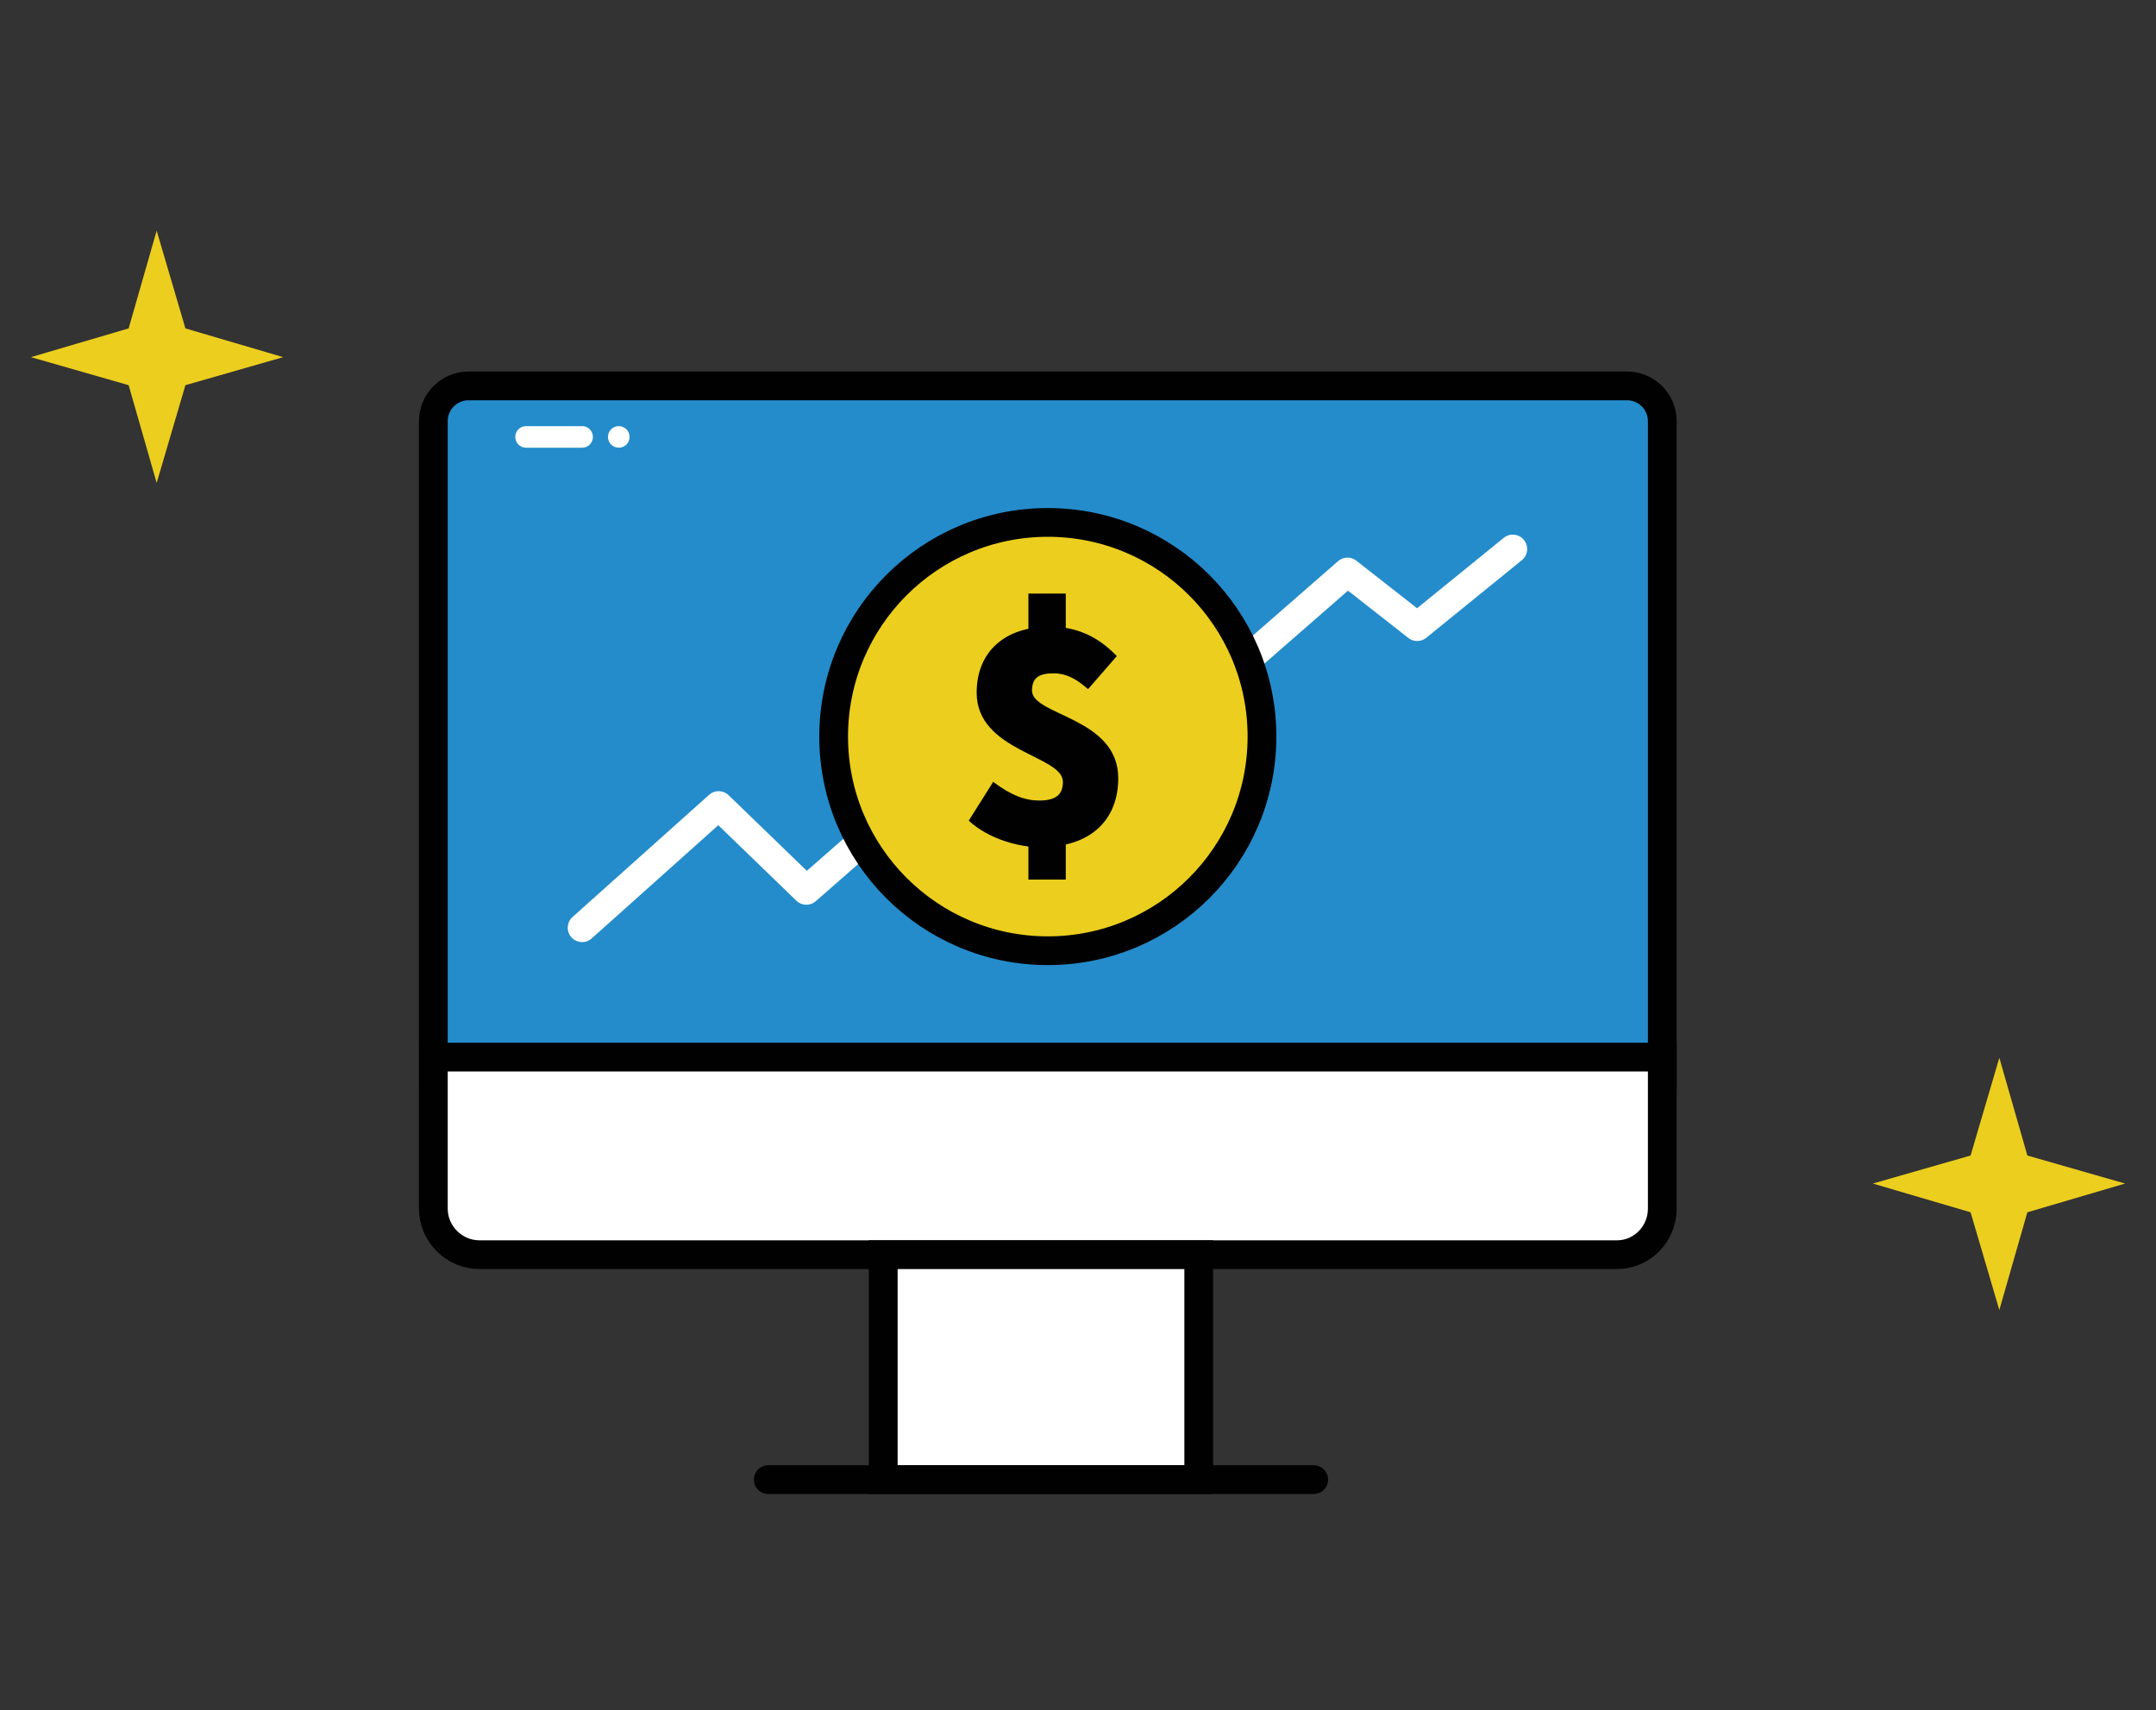 <?xml version="1.0" encoding="utf-8"?>
<!-- Generator: Adobe Illustrator 22.0.1, SVG Export Plug-In . SVG Version: 6.00 Build 0)  -->
<svg version="1.1" id="Layer_1" xmlns="http://www.w3.org/2000/svg" xmlns:xlink="http://www.w3.org/1999/xlink" x="0px" y="0px"
	 viewBox="0 0 300 238" style="enable-background:new 0 0 300 238;" xml:space="preserve">
<rect x="0" y="0" width="300" height="238" fill="#333333" stroke="none"/>
<style type="text/css">
	.st0{fill:none;stroke:#FFFFFF;stroke-width:4;stroke-linecap:round;stroke-linejoin:round;stroke-miterlimit:10;}
	.st1{fill:#248CCB;stroke:#010101;stroke-width:4;stroke-linecap:round;stroke-linejoin:round;stroke-miterlimit:10;}
	.st2{fill:#FFFFFF;stroke:#010101;stroke-width:4;stroke-miterlimit:10;}
	.st3{fill:none;stroke:#010101;stroke-width:4;stroke-linecap:round;stroke-linejoin:round;stroke-miterlimit:10;}
	.st4{fill:#ECCE1E;stroke:#010101;stroke-width:4;stroke-linecap:round;stroke-linejoin:round;stroke-miterlimit:10;}
	.st5{fill:#010101;}
	.st6{fill:none;stroke:#FFFFFF;stroke-width:3;stroke-linecap:round;stroke-miterlimit:10;}
	.st7{fill:#ECCE1E;}
</style>
<g>
	<g>
		<g>
			<path class="st0" d="M58.3,149.7"/>
			<g>
				<path class="st1" d="M226.4,53.7H65.2c-2.7,0-4.9,2.2-4.9,4.9v92.8h171V58.6C231.3,55.9,229.1,53.7,226.4,53.7z"/>
			</g>
			<path class="st2" d="M225,174.6H66.7c-3.5,0-6.4-2.9-6.4-6.4v-21.1h171v21.1C231.3,171.7,228.5,174.6,225,174.6z"/>
		</g>
		<rect x="122.9" y="174.6" class="st2" width="43.9" height="31.3"/>
		<line class="st3" x1="106.9" y1="205.9" x2="182.8" y2="205.9"/>
		<polyline class="st0" points="81,129.1 100,112.1 112.2,123.9 148.5,92.1 160,103.6 187.5,79.6 197.2,87.2 210.5,76.4 		"/>
		<circle class="st4" cx="145.8" cy="102.5" r="29.8"/>
		<g>
			<path class="st5" d="M134.8,114.2l3.4-5.4c2.5,1.9,4.5,2.6,6.4,2.6c2.3,0,3.3-0.8,3.3-2.6c0-3.7-12-4.2-12-12.4
				c0-5.7,3.9-9.2,10.2-9.2c4.1,0,7,1.7,9.3,4.1l-4,4.6c-1.7-1.5-3.1-2.2-4.8-2.2c-2,0-3,0.6-3,2.4c0,3.5,12,3.7,12,12.2
				c0,5.5-3.5,9.6-10.9,9.6C141.9,117.9,137.6,116.8,134.8,114.2z M143.1,82.6h5.2v7h-5.2V82.6z M143.1,114.5h5.2v7.9h-5.2V114.5z"
				/>
		</g>
		<line class="st6" x1="81" y1="60.8" x2="73.2" y2="60.8"/>
		<line class="st6" x1="86.1" y1="60.8" x2="86.1" y2="60.8"/>
	</g>
	<polygon class="st7" points="21.8,67.2 17.9,53.6 4.3,49.7 17.9,45.7 21.8,32.1 25.8,45.7 39.4,49.7 25.8,53.6 	"/>
	<polygon class="st7" points="278.2,182.3 274.2,168.7 260.6,164.7 274.2,160.8 278.2,147.2 282.1,160.8 295.7,164.7 282.1,168.7 	
		"/>
</g>
</svg>
